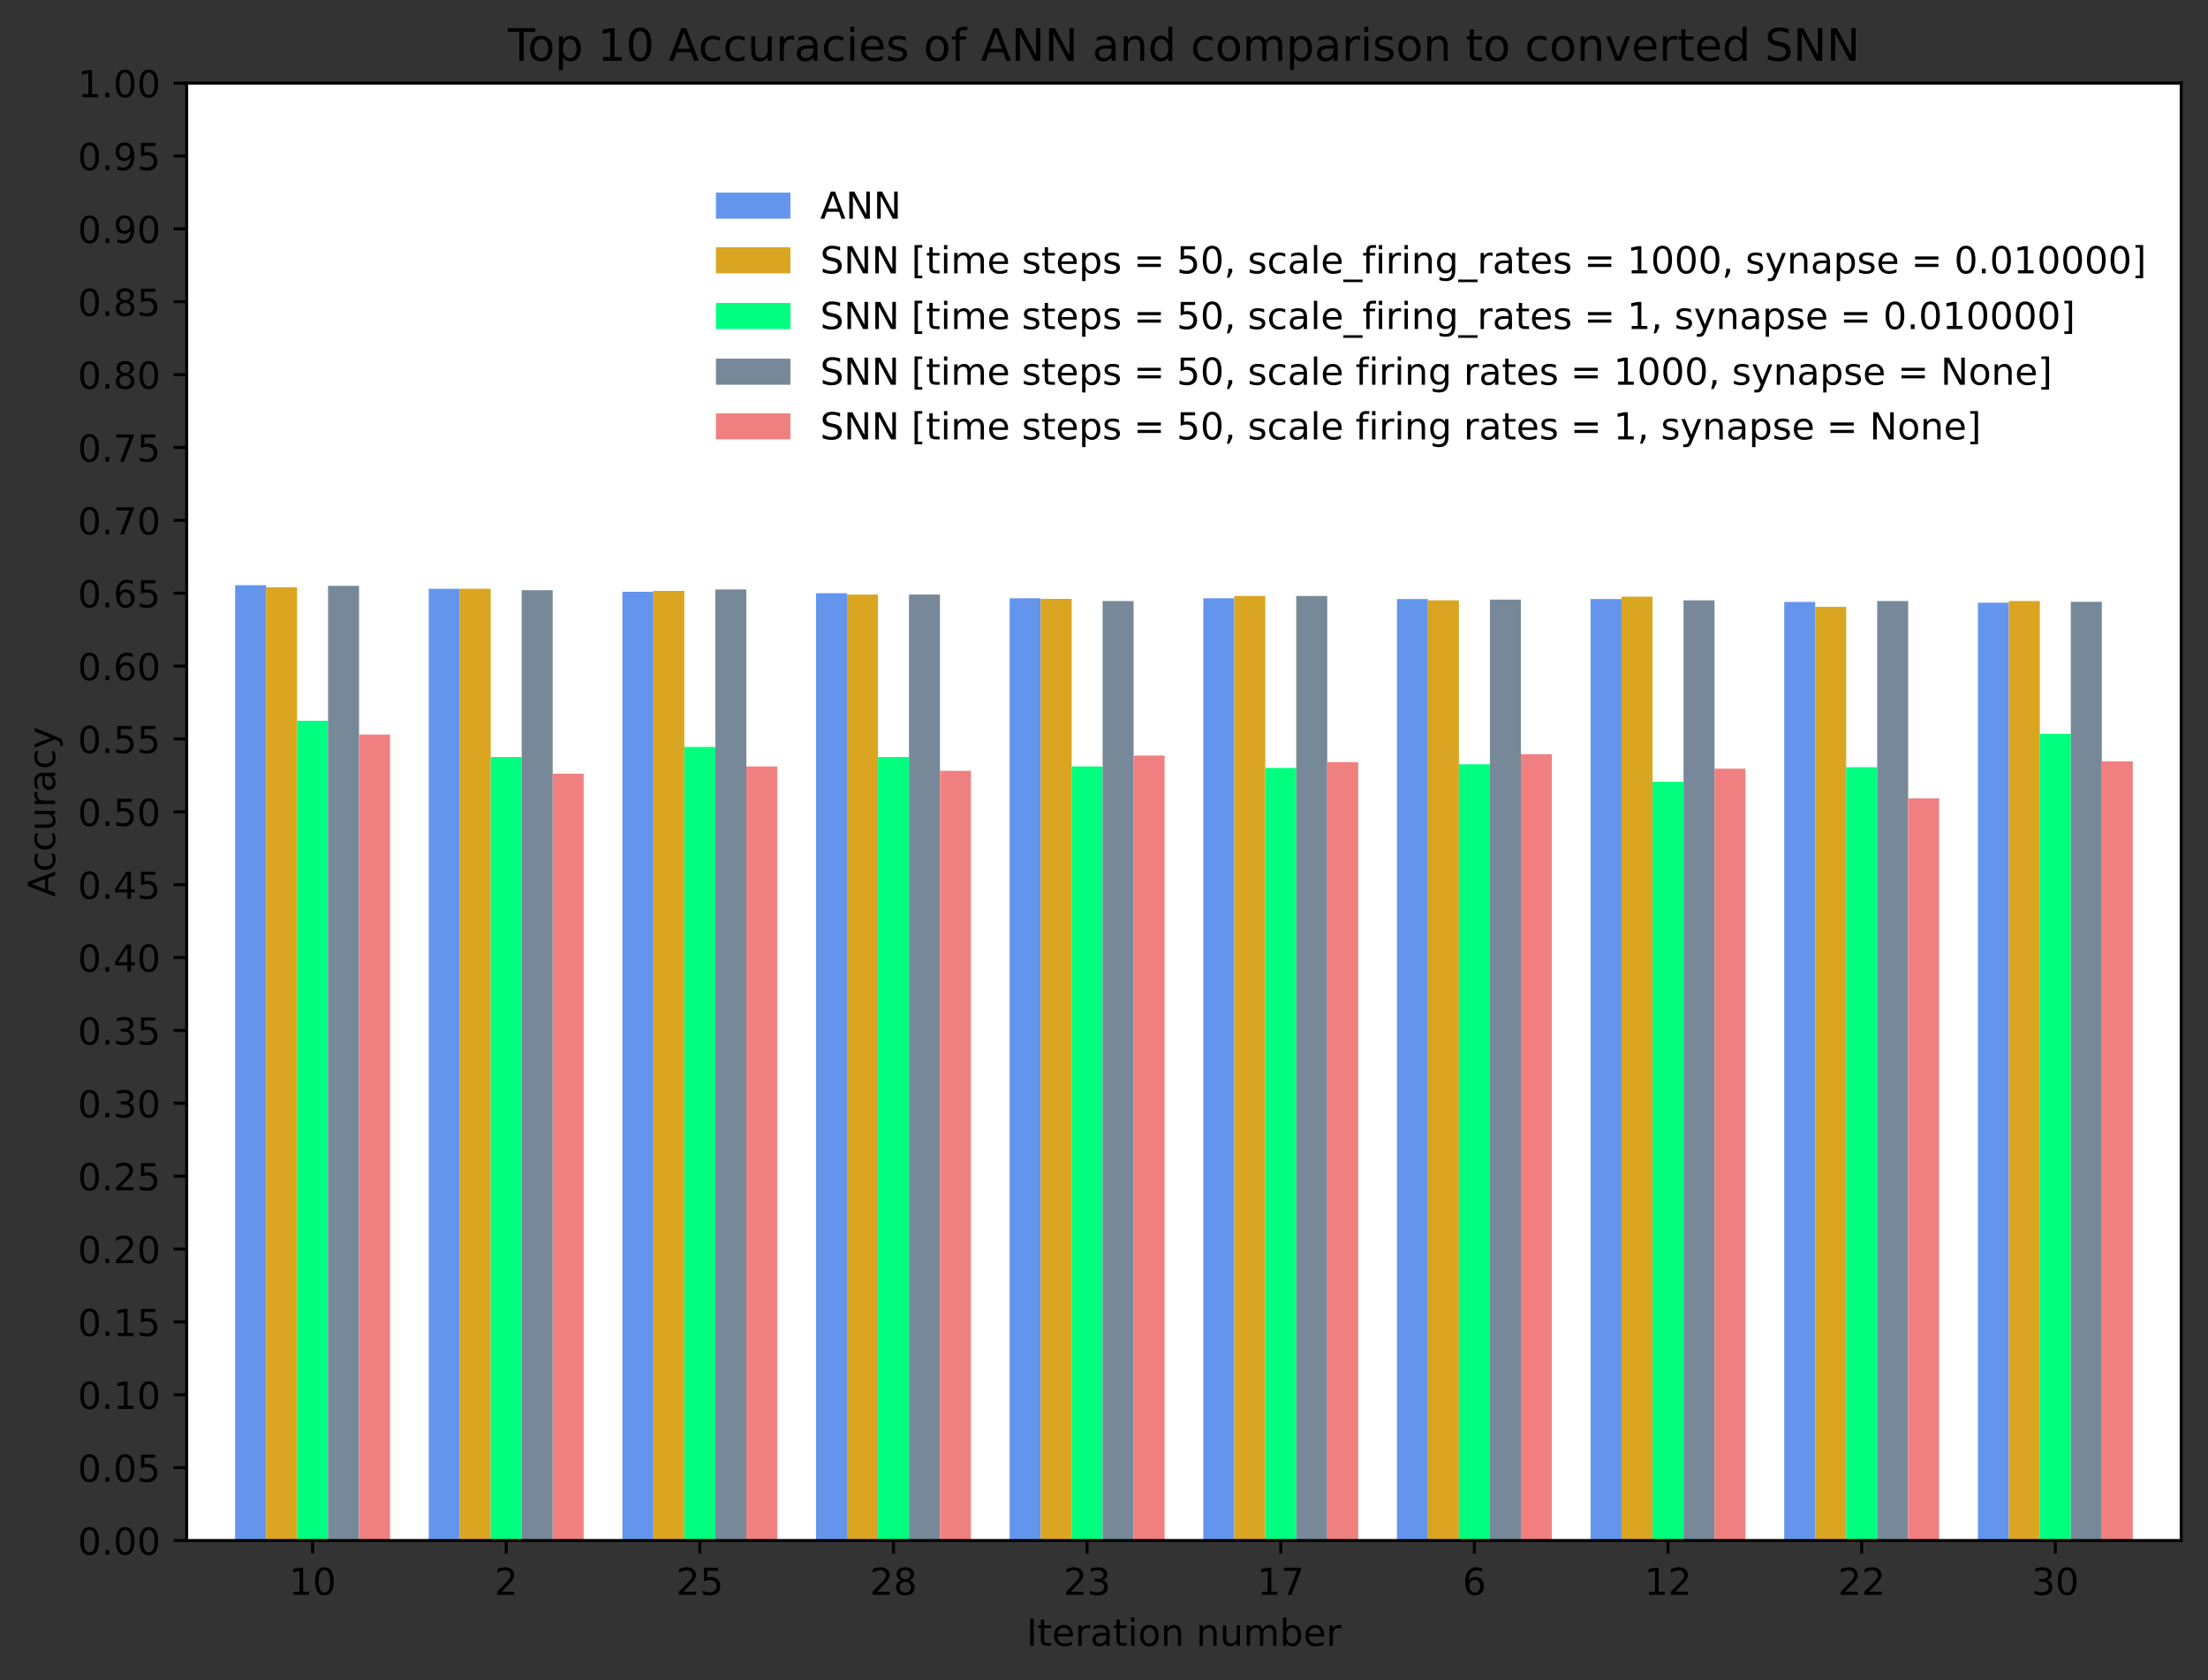 <?xml version="1.0" encoding="utf-8" standalone="no"?>
<!DOCTYPE svg PUBLIC "-//W3C//DTD SVG 1.1//EN"
  "http://www.w3.org/Graphics/SVG/1.1/DTD/svg11.dtd">
<!-- Created with matplotlib (https://matplotlib.org/) -->
<svg height="451.266pt" version="1.1" viewBox="0 0 593.024 451.266" width="593.024pt" xmlns="http://www.w3.org/2000/svg" xmlns:xlink="http://www.w3.org/1999/xlink">
 <rect x="0" y="0" width="593.024" height="451.266" fill="#333333" stroke="none"/>
 <defs>
  <style type="text/css">*{stroke-linecap:butt;stroke-linejoin:round;}</style>
 </defs>
 <g id="figure_1">
  <g id="patch_1">
   <path d="M 0 451.266 
L 593.024 451.266 
L 593.024 0 
L 0 0 
z
" style="fill:none;"/>
  </g>
  <g id="axes_1">
   <g id="patch_2">
    <path d="M 50.144 413.71 
L 585.824 413.71 
L 585.824 22.318 
L 50.144 22.318 
z
" style="fill:#ffffff;"/>
   </g>
   <g id="patch_3">
    <path clip-path="url(#p82c0065b73)" d="M 63.146 413.71 
L 71.467 413.71 
L 71.467 157.153 
L 63.146 157.153 
z
" style="fill:#6495ed;"/>
   </g>
   <g id="patch_4">
    <path clip-path="url(#p82c0065b73)" d="M 115.153 413.71 
L 123.475 413.71 
L 123.475 158.131 
L 115.153 158.131 
z
" style="fill:#6495ed;"/>
   </g>
   <g id="patch_5">
    <path clip-path="url(#p82c0065b73)" d="M 167.161 413.71 
L 175.482 413.71 
L 175.482 158.914 
L 167.161 158.914 
z
" style="fill:#6495ed;"/>
   </g>
   <g id="patch_6">
    <path clip-path="url(#p82c0065b73)" d="M 219.169 413.71 
L 227.49 413.71 
L 227.49 159.305 
L 219.169 159.305 
z
" style="fill:#6495ed;"/>
   </g>
   <g id="patch_7">
    <path clip-path="url(#p82c0065b73)" d="M 271.177 413.71 
L 279.498 413.71 
L 279.498 160.675 
L 271.177 160.675 
z
" style="fill:#6495ed;"/>
   </g>
   <g id="patch_8">
    <path clip-path="url(#p82c0065b73)" d="M 323.185 413.71 
L 331.506 413.71 
L 331.506 160.675 
L 323.185 160.675 
z
" style="fill:#6495ed;"/>
   </g>
   <g id="patch_9">
    <path clip-path="url(#p82c0065b73)" d="M 375.192 413.71 
L 383.514 413.71 
L 383.514 160.871 
L 375.192 160.871 
z
" style="fill:#6495ed;"/>
   </g>
   <g id="patch_10">
    <path clip-path="url(#p82c0065b73)" d="M 427.2 413.71 
L 435.521 413.71 
L 435.521 160.871 
L 427.2 160.871 
z
" style="fill:#6495ed;"/>
   </g>
   <g id="patch_11">
    <path clip-path="url(#p82c0065b73)" d="M 479.208 413.71 
L 487.529 413.71 
L 487.529 161.654 
L 479.208 161.654 
z
" style="fill:#6495ed;"/>
   </g>
   <g id="patch_12">
    <path clip-path="url(#p82c0065b73)" d="M 531.216 413.71 
L 539.537 413.71 
L 539.537 161.849 
L 531.216 161.849 
z
" style="fill:#6495ed;"/>
   </g>
   <g id="patch_13">
    <path clip-path="url(#p82c0065b73)" d="M 71.467 413.71 
L 79.788 413.71 
L 79.788 157.718 
L 71.467 157.718 
z
" style="fill:#daa520;"/>
   </g>
   <g id="patch_14">
    <path clip-path="url(#p82c0065b73)" d="M 123.475 413.71 
L 131.796 413.71 
L 131.796 158.107 
L 123.475 158.107 
z
" style="fill:#daa520;"/>
   </g>
   <g id="patch_15">
    <path clip-path="url(#p82c0065b73)" d="M 175.482 413.71 
L 183.804 413.71 
L 183.804 158.692 
L 175.482 158.692 
z
" style="fill:#daa520;"/>
   </g>
   <g id="patch_16">
    <path clip-path="url(#p82c0065b73)" d="M 227.49 413.71 
L 235.811 413.71 
L 235.811 159.666 
L 227.49 159.666 
z
" style="fill:#daa520;"/>
   </g>
   <g id="patch_17">
    <path clip-path="url(#p82c0065b73)" d="M 279.498 413.71 
L 287.819 413.71 
L 287.819 160.835 
L 279.498 160.835 
z
" style="fill:#daa520;"/>
   </g>
   <g id="patch_18">
    <path clip-path="url(#p82c0065b73)" d="M 331.506 413.71 
L 339.827 413.71 
L 339.827 160.055 
L 331.506 160.055 
z
" style="fill:#daa520;"/>
   </g>
   <g id="patch_19">
    <path clip-path="url(#p82c0065b73)" d="M 383.514 413.71 
L 391.835 413.71 
L 391.835 161.224 
L 383.514 161.224 
z
" style="fill:#daa520;"/>
   </g>
   <g id="patch_20">
    <path clip-path="url(#p82c0065b73)" d="M 435.521 413.71 
L 443.843 413.71 
L 443.843 160.25 
L 435.521 160.25 
z
" style="fill:#daa520;"/>
   </g>
   <g id="patch_21">
    <path clip-path="url(#p82c0065b73)" d="M 487.529 413.71 
L 495.85 413.71 
L 495.85 162.978 
L 487.529 162.978 
z
" style="fill:#daa520;"/>
   </g>
   <g id="patch_22">
    <path clip-path="url(#p82c0065b73)" d="M 539.537 413.71 
L 547.858 413.71 
L 547.858 161.419 
L 539.537 161.419 
z
" style="fill:#daa520;"/>
   </g>
   <g id="patch_23">
    <path clip-path="url(#p82c0065b73)" d="M 79.788 413.71 
L 88.109 413.71 
L 88.109 193.564 
L 79.788 193.564 
z
" style="fill:#00ff7f;"/>
   </g>
   <g id="patch_24">
    <path clip-path="url(#p82c0065b73)" d="M 131.796 413.71 
L 140.117 413.71 
L 140.117 203.305 
L 131.796 203.305 
z
" style="fill:#00ff7f;"/>
   </g>
   <g id="patch_25">
    <path clip-path="url(#p82c0065b73)" d="M 183.804 413.71 
L 192.125 413.71 
L 192.125 200.578 
L 183.804 200.578 
z
" style="fill:#00ff7f;"/>
   </g>
   <g id="patch_26">
    <path clip-path="url(#p82c0065b73)" d="M 235.811 413.71 
L 244.133 413.71 
L 244.133 203.305 
L 235.811 203.305 
z
" style="fill:#00ff7f;"/>
   </g>
   <g id="patch_27">
    <path clip-path="url(#p82c0065b73)" d="M 287.819 413.71 
L 296.14 413.71 
L 296.14 205.838 
L 287.819 205.838 
z
" style="fill:#00ff7f;"/>
   </g>
   <g id="patch_28">
    <path clip-path="url(#p82c0065b73)" d="M 339.827 413.71 
L 348.148 413.71 
L 348.148 206.228 
L 339.827 206.228 
z
" style="fill:#00ff7f;"/>
   </g>
   <g id="patch_29">
    <path clip-path="url(#p82c0065b73)" d="M 391.835 413.71 
L 400.156 413.71 
L 400.156 205.253 
L 391.835 205.253 
z
" style="fill:#00ff7f;"/>
   </g>
   <g id="patch_30">
    <path clip-path="url(#p82c0065b73)" d="M 443.843 413.71 
L 452.164 413.71 
L 452.164 209.929 
L 443.843 209.929 
z
" style="fill:#00ff7f;"/>
   </g>
   <g id="patch_31">
    <path clip-path="url(#p82c0065b73)" d="M 495.85 413.71 
L 504.172 413.71 
L 504.172 206.033 
L 495.85 206.033 
z
" style="fill:#00ff7f;"/>
   </g>
   <g id="patch_32">
    <path clip-path="url(#p82c0065b73)" d="M 547.858 413.71 
L 556.179 413.71 
L 556.179 197.071 
L 547.858 197.071 
z
" style="fill:#00ff7f;"/>
   </g>
   <g id="patch_33">
    <path clip-path="url(#p82c0065b73)" d="M 88.109 413.71 
L 96.431 413.71 
L 96.431 157.328 
L 88.109 157.328 
z
" style="fill:#778899;"/>
   </g>
   <g id="patch_34">
    <path clip-path="url(#p82c0065b73)" d="M 140.117 413.71 
L 148.438 413.71 
L 148.438 158.497 
L 140.117 158.497 
z
" style="fill:#778899;"/>
   </g>
   <g id="patch_35">
    <path clip-path="url(#p82c0065b73)" d="M 192.125 413.71 
L 200.446 413.71 
L 200.446 158.302 
L 192.125 158.302 
z
" style="fill:#778899;"/>
   </g>
   <g id="patch_36">
    <path clip-path="url(#p82c0065b73)" d="M 244.133 413.71 
L 252.454 413.71 
L 252.454 159.666 
L 244.133 159.666 
z
" style="fill:#778899;"/>
   </g>
   <g id="patch_37">
    <path clip-path="url(#p82c0065b73)" d="M 296.14 413.71 
L 304.462 413.71 
L 304.462 161.419 
L 296.14 161.419 
z
" style="fill:#778899;"/>
   </g>
   <g id="patch_38">
    <path clip-path="url(#p82c0065b73)" d="M 348.148 413.71 
L 356.469 413.71 
L 356.469 160.055 
L 348.148 160.055 
z
" style="fill:#778899;"/>
   </g>
   <g id="patch_39">
    <path clip-path="url(#p82c0065b73)" d="M 400.156 413.71 
L 408.477 413.71 
L 408.477 161.029 
L 400.156 161.029 
z
" style="fill:#778899;"/>
   </g>
   <g id="patch_40">
    <path clip-path="url(#p82c0065b73)" d="M 452.164 413.71 
L 460.485 413.71 
L 460.485 161.224 
L 452.164 161.224 
z
" style="fill:#778899;"/>
   </g>
   <g id="patch_41">
    <path clip-path="url(#p82c0065b73)" d="M 504.172 413.71 
L 512.493 413.71 
L 512.493 161.419 
L 504.172 161.419 
z
" style="fill:#778899;"/>
   </g>
   <g id="patch_42">
    <path clip-path="url(#p82c0065b73)" d="M 556.179 413.71 
L 564.501 413.71 
L 564.501 161.614 
L 556.179 161.614 
z
" style="fill:#778899;"/>
   </g>
   <g id="patch_43">
    <path clip-path="url(#p82c0065b73)" d="M 96.431 413.71 
L 104.752 413.71 
L 104.752 197.266 
L 96.431 197.266 
z
" style="fill:#f08080;"/>
   </g>
   <g id="patch_44">
    <path clip-path="url(#p82c0065b73)" d="M 148.438 413.71 
L 156.76 413.71 
L 156.76 207.786 
L 148.438 207.786 
z
" style="fill:#f08080;"/>
   </g>
   <g id="patch_45">
    <path clip-path="url(#p82c0065b73)" d="M 200.446 413.71 
L 208.767 413.71 
L 208.767 205.838 
L 200.446 205.838 
z
" style="fill:#f08080;"/>
   </g>
   <g id="patch_46">
    <path clip-path="url(#p82c0065b73)" d="M 252.454 413.71 
L 260.775 413.71 
L 260.775 207.007 
L 252.454 207.007 
z
" style="fill:#f08080;"/>
   </g>
   <g id="patch_47">
    <path clip-path="url(#p82c0065b73)" d="M 304.462 413.71 
L 312.783 413.71 
L 312.783 202.916 
L 304.462 202.916 
z
" style="fill:#f08080;"/>
   </g>
   <g id="patch_48">
    <path clip-path="url(#p82c0065b73)" d="M 356.469 413.71 
L 364.791 413.71 
L 364.791 204.669 
L 356.469 204.669 
z
" style="fill:#f08080;"/>
   </g>
   <g id="patch_49">
    <path clip-path="url(#p82c0065b73)" d="M 408.477 413.71 
L 416.799 413.71 
L 416.799 202.526 
L 408.477 202.526 
z
" style="fill:#f08080;"/>
   </g>
   <g id="patch_50">
    <path clip-path="url(#p82c0065b73)" d="M 460.485 413.71 
L 468.806 413.71 
L 468.806 206.422 
L 460.485 206.422 
z
" style="fill:#f08080;"/>
   </g>
   <g id="patch_51">
    <path clip-path="url(#p82c0065b73)" d="M 512.493 413.71 
L 520.814 413.71 
L 520.814 214.41 
L 512.493 214.41 
z
" style="fill:#f08080;"/>
   </g>
   <g id="patch_52">
    <path clip-path="url(#p82c0065b73)" d="M 564.501 413.71 
L 572.822 413.71 
L 572.822 204.474 
L 564.501 204.474 
z
" style="fill:#f08080;"/>
   </g>
   <g id="matplotlib.axis_1">
    <g id="xtick_1">
     <g id="line2d_1">
      <defs>
       <path d="M 0 0 
L 0 3.5 
" id="m060b9a2c87" style="stroke:#000000;stroke-width:0.8;"/>
      </defs>
      <g>
       <use style="stroke:#000000;stroke-width:0.8;" x="83.949" xlink:href="#m060b9a2c87" y="413.71"/>
      </g>
     </g>
     <g id="text_1">
      <!-- 10 -->
      <g transform="translate(77.586 428.309)scale(0.1 -0.1)">
       <defs>
        <path d="M 12.406 8.297 
L 28.516 8.297 
L 28.516 63.922 
L 10.984 60.406 
L 10.984 69.391 
L 28.422 72.906 
L 38.281 72.906 
L 38.281 8.297 
L 54.391 8.297 
L 54.391 0 
L 12.406 0 
z
" id="DejaVuSans-49"/>
        <path d="M 31.781 66.406 
Q 24.172 66.406 20.328 58.906 
Q 16.5 51.422 16.5 36.375 
Q 16.5 21.391 20.328 13.891 
Q 24.172 6.391 31.781 6.391 
Q 39.453 6.391 43.281 13.891 
Q 47.125 21.391 47.125 36.375 
Q 47.125 51.422 43.281 58.906 
Q 39.453 66.406 31.781 66.406 
z
M 31.781 74.219 
Q 44.047 74.219 50.516 64.516 
Q 56.984 54.828 56.984 36.375 
Q 56.984 17.969 50.516 8.266 
Q 44.047 -1.422 31.781 -1.422 
Q 19.531 -1.422 13.062 8.266 
Q 6.594 17.969 6.594 36.375 
Q 6.594 54.828 13.062 64.516 
Q 19.531 74.219 31.781 74.219 
z
" id="DejaVuSans-48"/>
       </defs>
       <use xlink:href="#DejaVuSans-49"/>
       <use x="63.623" xlink:href="#DejaVuSans-48"/>
      </g>
     </g>
    </g>
    <g id="xtick_2">
     <g id="line2d_2">
      <g>
       <use style="stroke:#000000;stroke-width:0.8;" x="135.957" xlink:href="#m060b9a2c87" y="413.71"/>
      </g>
     </g>
     <g id="text_2">
      <!-- 2 -->
      <g transform="translate(132.775 428.309)scale(0.1 -0.1)">
       <defs>
        <path d="M 19.188 8.297 
L 53.609 8.297 
L 53.609 0 
L 7.328 0 
L 7.328 8.297 
Q 12.938 14.109 22.625 23.891 
Q 32.328 33.688 34.812 36.531 
Q 39.547 41.844 41.422 45.531 
Q 43.312 49.219 43.312 52.781 
Q 43.312 58.594 39.234 62.25 
Q 35.156 65.922 28.609 65.922 
Q 23.969 65.922 18.812 64.312 
Q 13.672 62.703 7.812 59.422 
L 7.812 69.391 
Q 13.766 71.781 18.938 73 
Q 24.125 74.219 28.422 74.219 
Q 39.75 74.219 46.484 68.547 
Q 53.219 62.891 53.219 53.422 
Q 53.219 48.922 51.531 44.891 
Q 49.859 40.875 45.406 35.406 
Q 44.188 33.984 37.641 27.219 
Q 31.109 20.453 19.188 8.297 
z
" id="DejaVuSans-50"/>
       </defs>
       <use xlink:href="#DejaVuSans-50"/>
      </g>
     </g>
    </g>
    <g id="xtick_3">
     <g id="line2d_3">
      <g>
       <use style="stroke:#000000;stroke-width:0.8;" x="187.964" xlink:href="#m060b9a2c87" y="413.71"/>
      </g>
     </g>
     <g id="text_3">
      <!-- 25 -->
      <g transform="translate(181.602 428.309)scale(0.1 -0.1)">
       <defs>
        <path d="M 10.797 72.906 
L 49.516 72.906 
L 49.516 64.594 
L 19.828 64.594 
L 19.828 46.734 
Q 21.969 47.469 24.109 47.828 
Q 26.266 48.188 28.422 48.188 
Q 40.625 48.188 47.75 41.5 
Q 54.891 34.812 54.891 23.391 
Q 54.891 11.625 47.562 5.094 
Q 40.234 -1.422 26.906 -1.422 
Q 22.312 -1.422 17.547 -0.641 
Q 12.797 0.141 7.719 1.703 
L 7.719 11.625 
Q 12.109 9.234 16.797 8.062 
Q 21.484 6.891 26.703 6.891 
Q 35.156 6.891 40.078 11.328 
Q 45.016 15.766 45.016 23.391 
Q 45.016 31 40.078 35.438 
Q 35.156 39.891 26.703 39.891 
Q 22.75 39.891 18.812 39.016 
Q 14.891 38.141 10.797 36.281 
z
" id="DejaVuSans-53"/>
       </defs>
       <use xlink:href="#DejaVuSans-50"/>
       <use x="63.623" xlink:href="#DejaVuSans-53"/>
      </g>
     </g>
    </g>
    <g id="xtick_4">
     <g id="line2d_4">
      <g>
       <use style="stroke:#000000;stroke-width:0.8;" x="239.972" xlink:href="#m060b9a2c87" y="413.71"/>
      </g>
     </g>
     <g id="text_4">
      <!-- 28 -->
      <g transform="translate(233.61 428.309)scale(0.1 -0.1)">
       <defs>
        <path d="M 31.781 34.625 
Q 24.75 34.625 20.719 30.859 
Q 16.703 27.094 16.703 20.516 
Q 16.703 13.922 20.719 10.156 
Q 24.75 6.391 31.781 6.391 
Q 38.812 6.391 42.859 10.172 
Q 46.922 13.969 46.922 20.516 
Q 46.922 27.094 42.891 30.859 
Q 38.875 34.625 31.781 34.625 
z
M 21.922 38.812 
Q 15.578 40.375 12.031 44.719 
Q 8.5 49.078 8.5 55.328 
Q 8.5 64.062 14.719 69.141 
Q 20.953 74.219 31.781 74.219 
Q 42.672 74.219 48.875 69.141 
Q 55.078 64.062 55.078 55.328 
Q 55.078 49.078 51.531 44.719 
Q 48 40.375 41.703 38.812 
Q 48.828 37.156 52.797 32.312 
Q 56.781 27.484 56.781 20.516 
Q 56.781 9.906 50.312 4.234 
Q 43.844 -1.422 31.781 -1.422 
Q 19.734 -1.422 13.25 4.234 
Q 6.781 9.906 6.781 20.516 
Q 6.781 27.484 10.781 32.312 
Q 14.797 37.156 21.922 38.812 
z
M 18.312 54.391 
Q 18.312 48.734 21.844 45.562 
Q 25.391 42.391 31.781 42.391 
Q 38.141 42.391 41.719 45.562 
Q 45.312 48.734 45.312 54.391 
Q 45.312 60.062 41.719 63.234 
Q 38.141 66.406 31.781 66.406 
Q 25.391 66.406 21.844 63.234 
Q 18.312 60.062 18.312 54.391 
z
" id="DejaVuSans-56"/>
       </defs>
       <use xlink:href="#DejaVuSans-50"/>
       <use x="63.623" xlink:href="#DejaVuSans-56"/>
      </g>
     </g>
    </g>
    <g id="xtick_5">
     <g id="line2d_5">
      <g>
       <use style="stroke:#000000;stroke-width:0.8;" x="291.98" xlink:href="#m060b9a2c87" y="413.71"/>
      </g>
     </g>
     <g id="text_5">
      <!-- 23 -->
      <g transform="translate(285.617 428.309)scale(0.1 -0.1)">
       <defs>
        <path d="M 40.578 39.312 
Q 47.656 37.797 51.625 33 
Q 55.609 28.219 55.609 21.188 
Q 55.609 10.406 48.188 4.484 
Q 40.766 -1.422 27.094 -1.422 
Q 22.516 -1.422 17.656 -0.516 
Q 12.797 0.391 7.625 2.203 
L 7.625 11.719 
Q 11.719 9.328 16.594 8.109 
Q 21.484 6.891 26.812 6.891 
Q 36.078 6.891 40.938 10.547 
Q 45.797 14.203 45.797 21.188 
Q 45.797 27.641 41.281 31.266 
Q 36.766 34.906 28.719 34.906 
L 20.219 34.906 
L 20.219 43.016 
L 29.109 43.016 
Q 36.375 43.016 40.234 45.922 
Q 44.094 48.828 44.094 54.297 
Q 44.094 59.906 40.109 62.906 
Q 36.141 65.922 28.719 65.922 
Q 24.656 65.922 20.016 65.031 
Q 15.375 64.156 9.812 62.312 
L 9.812 71.094 
Q 15.438 72.656 20.344 73.438 
Q 25.25 74.219 29.594 74.219 
Q 40.828 74.219 47.359 69.109 
Q 53.906 64.016 53.906 55.328 
Q 53.906 49.266 50.438 45.094 
Q 46.969 40.922 40.578 39.312 
z
" id="DejaVuSans-51"/>
       </defs>
       <use xlink:href="#DejaVuSans-50"/>
       <use x="63.623" xlink:href="#DejaVuSans-51"/>
      </g>
     </g>
    </g>
    <g id="xtick_6">
     <g id="line2d_6">
      <g>
       <use style="stroke:#000000;stroke-width:0.8;" x="343.988" xlink:href="#m060b9a2c87" y="413.71"/>
      </g>
     </g>
     <g id="text_6">
      <!-- 17 -->
      <g transform="translate(337.625 428.309)scale(0.1 -0.1)">
       <defs>
        <path d="M 8.203 72.906 
L 55.078 72.906 
L 55.078 68.703 
L 28.609 0 
L 18.312 0 
L 43.219 64.594 
L 8.203 64.594 
z
" id="DejaVuSans-55"/>
       </defs>
       <use xlink:href="#DejaVuSans-49"/>
       <use x="63.623" xlink:href="#DejaVuSans-55"/>
      </g>
     </g>
    </g>
    <g id="xtick_7">
     <g id="line2d_7">
      <g>
       <use style="stroke:#000000;stroke-width:0.8;" x="395.995" xlink:href="#m060b9a2c87" y="413.71"/>
      </g>
     </g>
     <g id="text_7">
      <!-- 6 -->
      <g transform="translate(392.814 428.309)scale(0.1 -0.1)">
       <defs>
        <path d="M 33.016 40.375 
Q 26.375 40.375 22.484 35.828 
Q 18.609 31.297 18.609 23.391 
Q 18.609 15.531 22.484 10.953 
Q 26.375 6.391 33.016 6.391 
Q 39.656 6.391 43.531 10.953 
Q 47.406 15.531 47.406 23.391 
Q 47.406 31.297 43.531 35.828 
Q 39.656 40.375 33.016 40.375 
z
M 52.594 71.297 
L 52.594 62.312 
Q 48.875 64.062 45.094 64.984 
Q 41.312 65.922 37.594 65.922 
Q 27.828 65.922 22.672 59.328 
Q 17.531 52.734 16.797 39.406 
Q 19.672 43.656 24.016 45.922 
Q 28.375 48.188 33.594 48.188 
Q 44.578 48.188 50.953 41.516 
Q 57.328 34.859 57.328 23.391 
Q 57.328 12.156 50.688 5.359 
Q 44.047 -1.422 33.016 -1.422 
Q 20.359 -1.422 13.672 8.266 
Q 6.984 17.969 6.984 36.375 
Q 6.984 53.656 15.188 63.938 
Q 23.391 74.219 37.203 74.219 
Q 40.922 74.219 44.703 73.484 
Q 48.484 72.75 52.594 71.297 
z
" id="DejaVuSans-54"/>
       </defs>
       <use xlink:href="#DejaVuSans-54"/>
      </g>
     </g>
    </g>
    <g id="xtick_8">
     <g id="line2d_8">
      <g>
       <use style="stroke:#000000;stroke-width:0.8;" x="448.003" xlink:href="#m060b9a2c87" y="413.71"/>
      </g>
     </g>
     <g id="text_8">
      <!-- 12 -->
      <g transform="translate(441.641 428.309)scale(0.1 -0.1)">
       <use xlink:href="#DejaVuSans-49"/>
       <use x="63.623" xlink:href="#DejaVuSans-50"/>
      </g>
     </g>
    </g>
    <g id="xtick_9">
     <g id="line2d_9">
      <g>
       <use style="stroke:#000000;stroke-width:0.8;" x="500.011" xlink:href="#m060b9a2c87" y="413.71"/>
      </g>
     </g>
     <g id="text_9">
      <!-- 22 -->
      <g transform="translate(493.648 428.309)scale(0.1 -0.1)">
       <use xlink:href="#DejaVuSans-50"/>
       <use x="63.623" xlink:href="#DejaVuSans-50"/>
      </g>
     </g>
    </g>
    <g id="xtick_10">
     <g id="line2d_10">
      <g>
       <use style="stroke:#000000;stroke-width:0.8;" x="552.019" xlink:href="#m060b9a2c87" y="413.71"/>
      </g>
     </g>
     <g id="text_10">
      <!-- 30 -->
      <g transform="translate(545.656 428.309)scale(0.1 -0.1)">
       <use xlink:href="#DejaVuSans-51"/>
       <use x="63.623" xlink:href="#DejaVuSans-48"/>
      </g>
     </g>
    </g>
    <g id="text_11">
     <!-- Iteration number -->
     <g transform="translate(275.672 441.987)scale(0.1 -0.1)">
      <defs>
       <path d="M 9.812 72.906 
L 19.672 72.906 
L 19.672 0 
L 9.812 0 
z
" id="DejaVuSans-73"/>
       <path d="M 18.312 70.219 
L 18.312 54.688 
L 36.812 54.688 
L 36.812 47.703 
L 18.312 47.703 
L 18.312 18.016 
Q 18.312 11.328 20.141 9.422 
Q 21.969 7.516 27.594 7.516 
L 36.812 7.516 
L 36.812 0 
L 27.594 0 
Q 17.188 0 13.234 3.875 
Q 9.281 7.766 9.281 18.016 
L 9.281 47.703 
L 2.688 47.703 
L 2.688 54.688 
L 9.281 54.688 
L 9.281 70.219 
z
" id="DejaVuSans-116"/>
       <path d="M 56.203 29.594 
L 56.203 25.203 
L 14.891 25.203 
Q 15.484 15.922 20.484 11.062 
Q 25.484 6.203 34.422 6.203 
Q 39.594 6.203 44.453 7.469 
Q 49.312 8.734 54.109 11.281 
L 54.109 2.781 
Q 49.266 0.734 44.188 -0.344 
Q 39.109 -1.422 33.891 -1.422 
Q 20.797 -1.422 13.156 6.188 
Q 5.516 13.812 5.516 26.812 
Q 5.516 40.234 12.766 48.109 
Q 20.016 56 32.328 56 
Q 43.359 56 49.781 48.891 
Q 56.203 41.797 56.203 29.594 
z
M 47.219 32.234 
Q 47.125 39.594 43.094 43.984 
Q 39.062 48.391 32.422 48.391 
Q 24.906 48.391 20.391 44.141 
Q 15.875 39.891 15.188 32.172 
z
" id="DejaVuSans-101"/>
       <path d="M 41.109 46.297 
Q 39.594 47.172 37.812 47.578 
Q 36.031 48 33.891 48 
Q 26.266 48 22.188 43.047 
Q 18.109 38.094 18.109 28.812 
L 18.109 0 
L 9.078 0 
L 9.078 54.688 
L 18.109 54.688 
L 18.109 46.188 
Q 20.953 51.172 25.484 53.578 
Q 30.031 56 36.531 56 
Q 37.453 56 38.578 55.875 
Q 39.703 55.766 41.062 55.516 
z
" id="DejaVuSans-114"/>
       <path d="M 34.281 27.484 
Q 23.391 27.484 19.188 25 
Q 14.984 22.516 14.984 16.5 
Q 14.984 11.719 18.141 8.906 
Q 21.297 6.109 26.703 6.109 
Q 34.188 6.109 38.703 11.406 
Q 43.219 16.703 43.219 25.484 
L 43.219 27.484 
z
M 52.203 31.203 
L 52.203 0 
L 43.219 0 
L 43.219 8.297 
Q 40.141 3.328 35.547 0.953 
Q 30.953 -1.422 24.312 -1.422 
Q 15.922 -1.422 10.953 3.297 
Q 6 8.016 6 15.922 
Q 6 25.141 12.172 29.828 
Q 18.359 34.516 30.609 34.516 
L 43.219 34.516 
L 43.219 35.406 
Q 43.219 41.609 39.141 45 
Q 35.062 48.391 27.688 48.391 
Q 23 48.391 18.547 47.266 
Q 14.109 46.141 10.016 43.891 
L 10.016 52.203 
Q 14.938 54.109 19.578 55.047 
Q 24.219 56 28.609 56 
Q 40.484 56 46.344 49.844 
Q 52.203 43.703 52.203 31.203 
z
" id="DejaVuSans-97"/>
       <path d="M 9.422 54.688 
L 18.406 54.688 
L 18.406 0 
L 9.422 0 
z
M 9.422 75.984 
L 18.406 75.984 
L 18.406 64.594 
L 9.422 64.594 
z
" id="DejaVuSans-105"/>
       <path d="M 30.609 48.391 
Q 23.391 48.391 19.188 42.75 
Q 14.984 37.109 14.984 27.297 
Q 14.984 17.484 19.156 11.844 
Q 23.344 6.203 30.609 6.203 
Q 37.797 6.203 41.984 11.859 
Q 46.188 17.531 46.188 27.297 
Q 46.188 37.016 41.984 42.703 
Q 37.797 48.391 30.609 48.391 
z
M 30.609 56 
Q 42.328 56 49.016 48.375 
Q 55.719 40.766 55.719 27.297 
Q 55.719 13.875 49.016 6.219 
Q 42.328 -1.422 30.609 -1.422 
Q 18.844 -1.422 12.172 6.219 
Q 5.516 13.875 5.516 27.297 
Q 5.516 40.766 12.172 48.375 
Q 18.844 56 30.609 56 
z
" id="DejaVuSans-111"/>
       <path d="M 54.891 33.016 
L 54.891 0 
L 45.906 0 
L 45.906 32.719 
Q 45.906 40.484 42.875 44.328 
Q 39.844 48.188 33.797 48.188 
Q 26.516 48.188 22.312 43.547 
Q 18.109 38.922 18.109 30.906 
L 18.109 0 
L 9.078 0 
L 9.078 54.688 
L 18.109 54.688 
L 18.109 46.188 
Q 21.344 51.125 25.703 53.562 
Q 30.078 56 35.797 56 
Q 45.219 56 50.047 50.172 
Q 54.891 44.344 54.891 33.016 
z
" id="DejaVuSans-110"/>
       <path id="DejaVuSans-32"/>
       <path d="M 8.5 21.578 
L 8.5 54.688 
L 17.484 54.688 
L 17.484 21.922 
Q 17.484 14.156 20.5 10.266 
Q 23.531 6.391 29.594 6.391 
Q 36.859 6.391 41.078 11.031 
Q 45.312 15.672 45.312 23.688 
L 45.312 54.688 
L 54.297 54.688 
L 54.297 0 
L 45.312 0 
L 45.312 8.406 
Q 42.047 3.422 37.719 1 
Q 33.406 -1.422 27.688 -1.422 
Q 18.266 -1.422 13.375 4.438 
Q 8.5 10.297 8.5 21.578 
z
M 31.109 56 
z
" id="DejaVuSans-117"/>
       <path d="M 52 44.188 
Q 55.375 50.25 60.062 53.125 
Q 64.75 56 71.094 56 
Q 79.641 56 84.281 50.016 
Q 88.922 44.047 88.922 33.016 
L 88.922 0 
L 79.891 0 
L 79.891 32.719 
Q 79.891 40.578 77.094 44.375 
Q 74.312 48.188 68.609 48.188 
Q 61.625 48.188 57.562 43.547 
Q 53.516 38.922 53.516 30.906 
L 53.516 0 
L 44.484 0 
L 44.484 32.719 
Q 44.484 40.625 41.703 44.406 
Q 38.922 48.188 33.109 48.188 
Q 26.219 48.188 22.156 43.531 
Q 18.109 38.875 18.109 30.906 
L 18.109 0 
L 9.078 0 
L 9.078 54.688 
L 18.109 54.688 
L 18.109 46.188 
Q 21.188 51.219 25.484 53.609 
Q 29.781 56 35.688 56 
Q 41.656 56 45.828 52.969 
Q 50 49.953 52 44.188 
z
" id="DejaVuSans-109"/>
       <path d="M 48.688 27.297 
Q 48.688 37.203 44.609 42.844 
Q 40.531 48.484 33.406 48.484 
Q 26.266 48.484 22.188 42.844 
Q 18.109 37.203 18.109 27.297 
Q 18.109 17.391 22.188 11.75 
Q 26.266 6.109 33.406 6.109 
Q 40.531 6.109 44.609 11.75 
Q 48.688 17.391 48.688 27.297 
z
M 18.109 46.391 
Q 20.953 51.266 25.266 53.625 
Q 29.594 56 35.594 56 
Q 45.562 56 51.781 48.094 
Q 58.016 40.188 58.016 27.297 
Q 58.016 14.406 51.781 6.484 
Q 45.562 -1.422 35.594 -1.422 
Q 29.594 -1.422 25.266 0.953 
Q 20.953 3.328 18.109 8.203 
L 18.109 0 
L 9.078 0 
L 9.078 75.984 
L 18.109 75.984 
z
" id="DejaVuSans-98"/>
      </defs>
      <use xlink:href="#DejaVuSans-73"/>
      <use x="29.492" xlink:href="#DejaVuSans-116"/>
      <use x="68.701" xlink:href="#DejaVuSans-101"/>
      <use x="130.225" xlink:href="#DejaVuSans-114"/>
      <use x="171.338" xlink:href="#DejaVuSans-97"/>
      <use x="232.617" xlink:href="#DejaVuSans-116"/>
      <use x="271.826" xlink:href="#DejaVuSans-105"/>
      <use x="299.609" xlink:href="#DejaVuSans-111"/>
      <use x="360.791" xlink:href="#DejaVuSans-110"/>
      <use x="424.17" xlink:href="#DejaVuSans-32"/>
      <use x="455.957" xlink:href="#DejaVuSans-110"/>
      <use x="519.336" xlink:href="#DejaVuSans-117"/>
      <use x="582.715" xlink:href="#DejaVuSans-109"/>
      <use x="680.127" xlink:href="#DejaVuSans-98"/>
      <use x="743.604" xlink:href="#DejaVuSans-101"/>
      <use x="805.127" xlink:href="#DejaVuSans-114"/>
     </g>
    </g>
   </g>
   <g id="matplotlib.axis_2">
    <g id="ytick_1">
     <g id="line2d_11">
      <defs>
       <path d="M 0 0 
L -3.5 0 
" id="m6c0db5419b" style="stroke:#000000;stroke-width:0.8;"/>
      </defs>
      <g>
       <use style="stroke:#000000;stroke-width:0.8;" x="50.144" xlink:href="#m6c0db5419b" y="413.71"/>
      </g>
     </g>
     <g id="text_12">
      <!-- 0.00 -->
      <g transform="translate(20.878 417.509)scale(0.1 -0.1)">
       <defs>
        <path d="M 10.688 12.406 
L 21 12.406 
L 21 0 
L 10.688 0 
z
" id="DejaVuSans-46"/>
       </defs>
       <use xlink:href="#DejaVuSans-48"/>
       <use x="63.623" xlink:href="#DejaVuSans-46"/>
       <use x="95.41" xlink:href="#DejaVuSans-48"/>
       <use x="159.033" xlink:href="#DejaVuSans-48"/>
      </g>
     </g>
    </g>
    <g id="ytick_2">
     <g id="line2d_12">
      <g>
       <use style="stroke:#000000;stroke-width:0.8;" x="50.144" xlink:href="#m6c0db5419b" y="394.141"/>
      </g>
     </g>
     <g id="text_13">
      <!-- 0.05 -->
      <g transform="translate(20.878 397.94)scale(0.1 -0.1)">
       <use xlink:href="#DejaVuSans-48"/>
       <use x="63.623" xlink:href="#DejaVuSans-46"/>
       <use x="95.41" xlink:href="#DejaVuSans-48"/>
       <use x="159.033" xlink:href="#DejaVuSans-53"/>
      </g>
     </g>
    </g>
    <g id="ytick_3">
     <g id="line2d_13">
      <g>
       <use style="stroke:#000000;stroke-width:0.8;" x="50.144" xlink:href="#m6c0db5419b" y="374.571"/>
      </g>
     </g>
     <g id="text_14">
      <!-- 0.10 -->
      <g transform="translate(20.878 378.37)scale(0.1 -0.1)">
       <use xlink:href="#DejaVuSans-48"/>
       <use x="63.623" xlink:href="#DejaVuSans-46"/>
       <use x="95.41" xlink:href="#DejaVuSans-49"/>
       <use x="159.033" xlink:href="#DejaVuSans-48"/>
      </g>
     </g>
    </g>
    <g id="ytick_4">
     <g id="line2d_14">
      <g>
       <use style="stroke:#000000;stroke-width:0.8;" x="50.144" xlink:href="#m6c0db5419b" y="355.001"/>
      </g>
     </g>
     <g id="text_15">
      <!-- 0.15 -->
      <g transform="translate(20.878 358.801)scale(0.1 -0.1)">
       <use xlink:href="#DejaVuSans-48"/>
       <use x="63.623" xlink:href="#DejaVuSans-46"/>
       <use x="95.41" xlink:href="#DejaVuSans-49"/>
       <use x="159.033" xlink:href="#DejaVuSans-53"/>
      </g>
     </g>
    </g>
    <g id="ytick_5">
     <g id="line2d_15">
      <g>
       <use style="stroke:#000000;stroke-width:0.8;" x="50.144" xlink:href="#m6c0db5419b" y="335.432"/>
      </g>
     </g>
     <g id="text_16">
      <!-- 0.20 -->
      <g transform="translate(20.878 339.231)scale(0.1 -0.1)">
       <use xlink:href="#DejaVuSans-48"/>
       <use x="63.623" xlink:href="#DejaVuSans-46"/>
       <use x="95.41" xlink:href="#DejaVuSans-50"/>
       <use x="159.033" xlink:href="#DejaVuSans-48"/>
      </g>
     </g>
    </g>
    <g id="ytick_6">
     <g id="line2d_16">
      <g>
       <use style="stroke:#000000;stroke-width:0.8;" x="50.144" xlink:href="#m6c0db5419b" y="315.862"/>
      </g>
     </g>
     <g id="text_17">
      <!-- 0.25 -->
      <g transform="translate(20.878 319.661)scale(0.1 -0.1)">
       <use xlink:href="#DejaVuSans-48"/>
       <use x="63.623" xlink:href="#DejaVuSans-46"/>
       <use x="95.41" xlink:href="#DejaVuSans-50"/>
       <use x="159.033" xlink:href="#DejaVuSans-53"/>
      </g>
     </g>
    </g>
    <g id="ytick_7">
     <g id="line2d_17">
      <g>
       <use style="stroke:#000000;stroke-width:0.8;" x="50.144" xlink:href="#m6c0db5419b" y="296.293"/>
      </g>
     </g>
     <g id="text_18">
      <!-- 0.30 -->
      <g transform="translate(20.878 300.092)scale(0.1 -0.1)">
       <use xlink:href="#DejaVuSans-48"/>
       <use x="63.623" xlink:href="#DejaVuSans-46"/>
       <use x="95.41" xlink:href="#DejaVuSans-51"/>
       <use x="159.033" xlink:href="#DejaVuSans-48"/>
      </g>
     </g>
    </g>
    <g id="ytick_8">
     <g id="line2d_18">
      <g>
       <use style="stroke:#000000;stroke-width:0.8;" x="50.144" xlink:href="#m6c0db5419b" y="276.723"/>
      </g>
     </g>
     <g id="text_19">
      <!-- 0.35 -->
      <g transform="translate(20.878 280.522)scale(0.1 -0.1)">
       <use xlink:href="#DejaVuSans-48"/>
       <use x="63.623" xlink:href="#DejaVuSans-46"/>
       <use x="95.41" xlink:href="#DejaVuSans-51"/>
       <use x="159.033" xlink:href="#DejaVuSans-53"/>
      </g>
     </g>
    </g>
    <g id="ytick_9">
     <g id="line2d_19">
      <g>
       <use style="stroke:#000000;stroke-width:0.8;" x="50.144" xlink:href="#m6c0db5419b" y="257.153"/>
      </g>
     </g>
     <g id="text_20">
      <!-- 0.40 -->
      <g transform="translate(20.878 260.953)scale(0.1 -0.1)">
       <defs>
        <path d="M 37.797 64.312 
L 12.891 25.391 
L 37.797 25.391 
z
M 35.203 72.906 
L 47.609 72.906 
L 47.609 25.391 
L 58.016 25.391 
L 58.016 17.188 
L 47.609 17.188 
L 47.609 0 
L 37.797 0 
L 37.797 17.188 
L 4.891 17.188 
L 4.891 26.703 
z
" id="DejaVuSans-52"/>
       </defs>
       <use xlink:href="#DejaVuSans-48"/>
       <use x="63.623" xlink:href="#DejaVuSans-46"/>
       <use x="95.41" xlink:href="#DejaVuSans-52"/>
       <use x="159.033" xlink:href="#DejaVuSans-48"/>
      </g>
     </g>
    </g>
    <g id="ytick_10">
     <g id="line2d_20">
      <g>
       <use style="stroke:#000000;stroke-width:0.8;" x="50.144" xlink:href="#m6c0db5419b" y="237.584"/>
      </g>
     </g>
     <g id="text_21">
      <!-- 0.45 -->
      <g transform="translate(20.878 241.383)scale(0.1 -0.1)">
       <use xlink:href="#DejaVuSans-48"/>
       <use x="63.623" xlink:href="#DejaVuSans-46"/>
       <use x="95.41" xlink:href="#DejaVuSans-52"/>
       <use x="159.033" xlink:href="#DejaVuSans-53"/>
      </g>
     </g>
    </g>
    <g id="ytick_11">
     <g id="line2d_21">
      <g>
       <use style="stroke:#000000;stroke-width:0.8;" x="50.144" xlink:href="#m6c0db5419b" y="218.014"/>
      </g>
     </g>
     <g id="text_22">
      <!-- 0.50 -->
      <g transform="translate(20.878 221.813)scale(0.1 -0.1)">
       <use xlink:href="#DejaVuSans-48"/>
       <use x="63.623" xlink:href="#DejaVuSans-46"/>
       <use x="95.41" xlink:href="#DejaVuSans-53"/>
       <use x="159.033" xlink:href="#DejaVuSans-48"/>
      </g>
     </g>
    </g>
    <g id="ytick_12">
     <g id="line2d_22">
      <g>
       <use style="stroke:#000000;stroke-width:0.8;" x="50.144" xlink:href="#m6c0db5419b" y="198.445"/>
      </g>
     </g>
     <g id="text_23">
      <!-- 0.55 -->
      <g transform="translate(20.878 202.244)scale(0.1 -0.1)">
       <use xlink:href="#DejaVuSans-48"/>
       <use x="63.623" xlink:href="#DejaVuSans-46"/>
       <use x="95.41" xlink:href="#DejaVuSans-53"/>
       <use x="159.033" xlink:href="#DejaVuSans-53"/>
      </g>
     </g>
    </g>
    <g id="ytick_13">
     <g id="line2d_23">
      <g>
       <use style="stroke:#000000;stroke-width:0.8;" x="50.144" xlink:href="#m6c0db5419b" y="178.875"/>
      </g>
     </g>
     <g id="text_24">
      <!-- 0.60 -->
      <g transform="translate(20.878 182.674)scale(0.1 -0.1)">
       <use xlink:href="#DejaVuSans-48"/>
       <use x="63.623" xlink:href="#DejaVuSans-46"/>
       <use x="95.41" xlink:href="#DejaVuSans-54"/>
       <use x="159.033" xlink:href="#DejaVuSans-48"/>
      </g>
     </g>
    </g>
    <g id="ytick_14">
     <g id="line2d_24">
      <g>
       <use style="stroke:#000000;stroke-width:0.8;" x="50.144" xlink:href="#m6c0db5419b" y="159.305"/>
      </g>
     </g>
     <g id="text_25">
      <!-- 0.65 -->
      <g transform="translate(20.878 163.105)scale(0.1 -0.1)">
       <use xlink:href="#DejaVuSans-48"/>
       <use x="63.623" xlink:href="#DejaVuSans-46"/>
       <use x="95.41" xlink:href="#DejaVuSans-54"/>
       <use x="159.033" xlink:href="#DejaVuSans-53"/>
      </g>
     </g>
    </g>
    <g id="ytick_15">
     <g id="line2d_25">
      <g>
       <use style="stroke:#000000;stroke-width:0.8;" x="50.144" xlink:href="#m6c0db5419b" y="139.736"/>
      </g>
     </g>
     <g id="text_26">
      <!-- 0.70 -->
      <g transform="translate(20.878 143.535)scale(0.1 -0.1)">
       <use xlink:href="#DejaVuSans-48"/>
       <use x="63.623" xlink:href="#DejaVuSans-46"/>
       <use x="95.41" xlink:href="#DejaVuSans-55"/>
       <use x="159.033" xlink:href="#DejaVuSans-48"/>
      </g>
     </g>
    </g>
    <g id="ytick_16">
     <g id="line2d_26">
      <g>
       <use style="stroke:#000000;stroke-width:0.8;" x="50.144" xlink:href="#m6c0db5419b" y="120.166"/>
      </g>
     </g>
     <g id="text_27">
      <!-- 0.75 -->
      <g transform="translate(20.878 123.965)scale(0.1 -0.1)">
       <use xlink:href="#DejaVuSans-48"/>
       <use x="63.623" xlink:href="#DejaVuSans-46"/>
       <use x="95.41" xlink:href="#DejaVuSans-55"/>
       <use x="159.033" xlink:href="#DejaVuSans-53"/>
      </g>
     </g>
    </g>
    <g id="ytick_17">
     <g id="line2d_27">
      <g>
       <use style="stroke:#000000;stroke-width:0.8;" x="50.144" xlink:href="#m6c0db5419b" y="100.597"/>
      </g>
     </g>
     <g id="text_28">
      <!-- 0.80 -->
      <g transform="translate(20.878 104.396)scale(0.1 -0.1)">
       <use xlink:href="#DejaVuSans-48"/>
       <use x="63.623" xlink:href="#DejaVuSans-46"/>
       <use x="95.41" xlink:href="#DejaVuSans-56"/>
       <use x="159.033" xlink:href="#DejaVuSans-48"/>
      </g>
     </g>
    </g>
    <g id="ytick_18">
     <g id="line2d_28">
      <g>
       <use style="stroke:#000000;stroke-width:0.8;" x="50.144" xlink:href="#m6c0db5419b" y="81.027"/>
      </g>
     </g>
     <g id="text_29">
      <!-- 0.85 -->
      <g transform="translate(20.878 84.826)scale(0.1 -0.1)">
       <use xlink:href="#DejaVuSans-48"/>
       <use x="63.623" xlink:href="#DejaVuSans-46"/>
       <use x="95.41" xlink:href="#DejaVuSans-56"/>
       <use x="159.033" xlink:href="#DejaVuSans-53"/>
      </g>
     </g>
    </g>
    <g id="ytick_19">
     <g id="line2d_29">
      <g>
       <use style="stroke:#000000;stroke-width:0.8;" x="50.144" xlink:href="#m6c0db5419b" y="61.457"/>
      </g>
     </g>
     <g id="text_30">
      <!-- 0.90 -->
      <g transform="translate(20.878 65.257)scale(0.1 -0.1)">
       <defs>
        <path d="M 10.984 1.516 
L 10.984 10.5 
Q 14.703 8.734 18.5 7.812 
Q 22.312 6.891 25.984 6.891 
Q 35.75 6.891 40.891 13.453 
Q 46.047 20.016 46.781 33.406 
Q 43.953 29.203 39.594 26.953 
Q 35.25 24.703 29.984 24.703 
Q 19.047 24.703 12.672 31.312 
Q 6.297 37.938 6.297 49.422 
Q 6.297 60.641 12.938 67.422 
Q 19.578 74.219 30.609 74.219 
Q 43.266 74.219 49.922 64.516 
Q 56.594 54.828 56.594 36.375 
Q 56.594 19.141 48.406 8.859 
Q 40.234 -1.422 26.422 -1.422 
Q 22.703 -1.422 18.891 -0.688 
Q 15.094 0.047 10.984 1.516 
z
M 30.609 32.422 
Q 37.25 32.422 41.125 36.953 
Q 45.016 41.5 45.016 49.422 
Q 45.016 57.281 41.125 61.844 
Q 37.25 66.406 30.609 66.406 
Q 23.969 66.406 20.094 61.844 
Q 16.219 57.281 16.219 49.422 
Q 16.219 41.5 20.094 36.953 
Q 23.969 32.422 30.609 32.422 
z
" id="DejaVuSans-57"/>
       </defs>
       <use xlink:href="#DejaVuSans-48"/>
       <use x="63.623" xlink:href="#DejaVuSans-46"/>
       <use x="95.41" xlink:href="#DejaVuSans-57"/>
       <use x="159.033" xlink:href="#DejaVuSans-48"/>
      </g>
     </g>
    </g>
    <g id="ytick_20">
     <g id="line2d_30">
      <g>
       <use style="stroke:#000000;stroke-width:0.8;" x="50.144" xlink:href="#m6c0db5419b" y="41.888"/>
      </g>
     </g>
     <g id="text_31">
      <!-- 0.95 -->
      <g transform="translate(20.878 45.687)scale(0.1 -0.1)">
       <use xlink:href="#DejaVuSans-48"/>
       <use x="63.623" xlink:href="#DejaVuSans-46"/>
       <use x="95.41" xlink:href="#DejaVuSans-57"/>
       <use x="159.033" xlink:href="#DejaVuSans-53"/>
      </g>
     </g>
    </g>
    <g id="ytick_21">
     <g id="line2d_31">
      <g>
       <use style="stroke:#000000;stroke-width:0.8;" x="50.144" xlink:href="#m6c0db5419b" y="22.318"/>
      </g>
     </g>
     <g id="text_32">
      <!-- 1.00 -->
      <g transform="translate(20.878 26.117)scale(0.1 -0.1)">
       <use xlink:href="#DejaVuSans-49"/>
       <use x="63.623" xlink:href="#DejaVuSans-46"/>
       <use x="95.41" xlink:href="#DejaVuSans-48"/>
       <use x="159.033" xlink:href="#DejaVuSans-48"/>
      </g>
     </g>
    </g>
    <g id="text_33">
     <!-- Accuracy -->
     <g transform="translate(14.798 240.842)rotate(-90)scale(0.1 -0.1)">
      <defs>
       <path d="M 34.188 63.188 
L 20.797 26.906 
L 47.609 26.906 
z
M 28.609 72.906 
L 39.797 72.906 
L 67.578 0 
L 57.328 0 
L 50.688 18.703 
L 17.828 18.703 
L 11.188 0 
L 0.781 0 
z
" id="DejaVuSans-65"/>
       <path d="M 48.781 52.594 
L 48.781 44.188 
Q 44.969 46.297 41.141 47.344 
Q 37.312 48.391 33.406 48.391 
Q 24.656 48.391 19.812 42.844 
Q 14.984 37.312 14.984 27.297 
Q 14.984 17.281 19.812 11.734 
Q 24.656 6.203 33.406 6.203 
Q 37.312 6.203 41.141 7.25 
Q 44.969 8.297 48.781 10.406 
L 48.781 2.094 
Q 45.016 0.344 40.984 -0.531 
Q 36.969 -1.422 32.422 -1.422 
Q 20.062 -1.422 12.781 6.344 
Q 5.516 14.109 5.516 27.297 
Q 5.516 40.672 12.859 48.328 
Q 20.219 56 33.016 56 
Q 37.156 56 41.109 55.141 
Q 45.062 54.297 48.781 52.594 
z
" id="DejaVuSans-99"/>
       <path d="M 32.172 -5.078 
Q 28.375 -14.844 24.75 -17.812 
Q 21.141 -20.797 15.094 -20.797 
L 7.906 -20.797 
L 7.906 -13.281 
L 13.188 -13.281 
Q 16.891 -13.281 18.938 -11.516 
Q 21 -9.766 23.484 -3.219 
L 25.094 0.875 
L 2.984 54.688 
L 12.5 54.688 
L 29.594 11.922 
L 46.688 54.688 
L 56.203 54.688 
z
" id="DejaVuSans-121"/>
      </defs>
      <use xlink:href="#DejaVuSans-65"/>
      <use x="66.658" xlink:href="#DejaVuSans-99"/>
      <use x="121.639" xlink:href="#DejaVuSans-99"/>
      <use x="176.619" xlink:href="#DejaVuSans-117"/>
      <use x="239.998" xlink:href="#DejaVuSans-114"/>
      <use x="281.111" xlink:href="#DejaVuSans-97"/>
      <use x="342.391" xlink:href="#DejaVuSans-99"/>
      <use x="397.371" xlink:href="#DejaVuSans-121"/>
     </g>
    </g>
   </g>
   <g id="patch_53">
    <path d="M 50.144 413.71 
L 50.144 22.318 
" style="fill:none;stroke:#000000;stroke-linecap:square;stroke-linejoin:miter;stroke-width:0.8;"/>
   </g>
   <g id="patch_54">
    <path d="M 585.824 413.71 
L 585.824 22.318 
" style="fill:none;stroke:#000000;stroke-linecap:square;stroke-linejoin:miter;stroke-width:0.8;"/>
   </g>
   <g id="patch_55">
    <path d="M 50.144 413.71 
L 585.824 413.71 
" style="fill:none;stroke:#000000;stroke-linecap:square;stroke-linejoin:miter;stroke-width:0.8;"/>
   </g>
   <g id="patch_56">
    <path d="M 50.144 22.318 
L 585.824 22.318 
" style="fill:none;stroke:#000000;stroke-linecap:square;stroke-linejoin:miter;stroke-width:0.8;"/>
   </g>
   <g id="text_34">
    <!-- Top 10 Accuracies of ANN and comparison to converted SNN -->
    <g transform="translate(136.402 16.318)scale(0.12 -0.12)">
     <defs>
      <path d="M -0.297 72.906 
L 61.375 72.906 
L 61.375 64.594 
L 35.5 64.594 
L 35.5 0 
L 25.594 0 
L 25.594 64.594 
L -0.297 64.594 
z
" id="DejaVuSans-84"/>
      <path d="M 18.109 8.203 
L 18.109 -20.797 
L 9.078 -20.797 
L 9.078 54.688 
L 18.109 54.688 
L 18.109 46.391 
Q 20.953 51.266 25.266 53.625 
Q 29.594 56 35.594 56 
Q 45.562 56 51.781 48.094 
Q 58.016 40.188 58.016 27.297 
Q 58.016 14.406 51.781 6.484 
Q 45.562 -1.422 35.594 -1.422 
Q 29.594 -1.422 25.266 0.953 
Q 20.953 3.328 18.109 8.203 
z
M 48.688 27.297 
Q 48.688 37.203 44.609 42.844 
Q 40.531 48.484 33.406 48.484 
Q 26.266 48.484 22.188 42.844 
Q 18.109 37.203 18.109 27.297 
Q 18.109 17.391 22.188 11.75 
Q 26.266 6.109 33.406 6.109 
Q 40.531 6.109 44.609 11.75 
Q 48.688 17.391 48.688 27.297 
z
" id="DejaVuSans-112"/>
      <path d="M 44.281 53.078 
L 44.281 44.578 
Q 40.484 46.531 36.375 47.5 
Q 32.281 48.484 27.875 48.484 
Q 21.188 48.484 17.844 46.438 
Q 14.5 44.391 14.5 40.281 
Q 14.5 37.156 16.891 35.375 
Q 19.281 33.594 26.516 31.984 
L 29.594 31.297 
Q 39.156 29.25 43.188 25.516 
Q 47.219 21.781 47.219 15.094 
Q 47.219 7.469 41.188 3.016 
Q 35.156 -1.422 24.609 -1.422 
Q 20.219 -1.422 15.453 -0.562 
Q 10.688 0.297 5.422 2 
L 5.422 11.281 
Q 10.406 8.688 15.234 7.391 
Q 20.062 6.109 24.812 6.109 
Q 31.156 6.109 34.562 8.281 
Q 37.984 10.453 37.984 14.406 
Q 37.984 18.062 35.516 20.016 
Q 33.062 21.969 24.703 23.781 
L 21.578 24.516 
Q 13.234 26.266 9.516 29.906 
Q 5.812 33.547 5.812 39.891 
Q 5.812 47.609 11.281 51.797 
Q 16.75 56 26.812 56 
Q 31.781 56 36.172 55.266 
Q 40.578 54.547 44.281 53.078 
z
" id="DejaVuSans-115"/>
      <path d="M 37.109 75.984 
L 37.109 68.5 
L 28.516 68.5 
Q 23.688 68.5 21.797 66.547 
Q 19.922 64.594 19.922 59.516 
L 19.922 54.688 
L 34.719 54.688 
L 34.719 47.703 
L 19.922 47.703 
L 19.922 0 
L 10.891 0 
L 10.891 47.703 
L 2.297 47.703 
L 2.297 54.688 
L 10.891 54.688 
L 10.891 58.5 
Q 10.891 67.625 15.141 71.797 
Q 19.391 75.984 28.609 75.984 
z
" id="DejaVuSans-102"/>
      <path d="M 9.812 72.906 
L 23.094 72.906 
L 55.422 11.922 
L 55.422 72.906 
L 64.984 72.906 
L 64.984 0 
L 51.703 0 
L 19.391 60.984 
L 19.391 0 
L 9.812 0 
z
" id="DejaVuSans-78"/>
      <path d="M 45.406 46.391 
L 45.406 75.984 
L 54.391 75.984 
L 54.391 0 
L 45.406 0 
L 45.406 8.203 
Q 42.578 3.328 38.25 0.953 
Q 33.938 -1.422 27.875 -1.422 
Q 17.969 -1.422 11.734 6.484 
Q 5.516 14.406 5.516 27.297 
Q 5.516 40.188 11.734 48.094 
Q 17.969 56 27.875 56 
Q 33.938 56 38.25 53.625 
Q 42.578 51.266 45.406 46.391 
z
M 14.797 27.297 
Q 14.797 17.391 18.875 11.75 
Q 22.953 6.109 30.078 6.109 
Q 37.203 6.109 41.297 11.75 
Q 45.406 17.391 45.406 27.297 
Q 45.406 37.203 41.297 42.844 
Q 37.203 48.484 30.078 48.484 
Q 22.953 48.484 18.875 42.844 
Q 14.797 37.203 14.797 27.297 
z
" id="DejaVuSans-100"/>
      <path d="M 2.984 54.688 
L 12.5 54.688 
L 29.594 8.797 
L 46.688 54.688 
L 56.203 54.688 
L 35.688 0 
L 23.484 0 
z
" id="DejaVuSans-118"/>
      <path d="M 53.516 70.516 
L 53.516 60.891 
Q 47.906 63.578 42.922 64.891 
Q 37.938 66.219 33.297 66.219 
Q 25.25 66.219 20.875 63.094 
Q 16.5 59.969 16.5 54.203 
Q 16.5 49.359 19.406 46.891 
Q 22.312 44.438 30.422 42.922 
L 36.375 41.703 
Q 47.406 39.594 52.656 34.297 
Q 57.906 29 57.906 20.125 
Q 57.906 9.516 50.797 4.047 
Q 43.703 -1.422 29.984 -1.422 
Q 24.812 -1.422 18.969 -0.25 
Q 13.141 0.922 6.891 3.219 
L 6.891 13.375 
Q 12.891 10.016 18.656 8.297 
Q 24.422 6.594 29.984 6.594 
Q 38.422 6.594 43.016 9.906 
Q 47.609 13.234 47.609 19.391 
Q 47.609 24.75 44.312 27.781 
Q 41.016 30.812 33.5 32.328 
L 27.484 33.5 
Q 16.453 35.688 11.516 40.375 
Q 6.594 45.062 6.594 53.422 
Q 6.594 63.094 13.406 68.656 
Q 20.219 74.219 32.172 74.219 
Q 37.312 74.219 42.625 73.281 
Q 47.953 72.359 53.516 70.516 
z
" id="DejaVuSans-83"/>
     </defs>
     <use xlink:href="#DejaVuSans-84"/>
     <use x="44.084" xlink:href="#DejaVuSans-111"/>
     <use x="105.266" xlink:href="#DejaVuSans-112"/>
     <use x="168.742" xlink:href="#DejaVuSans-32"/>
     <use x="200.529" xlink:href="#DejaVuSans-49"/>
     <use x="264.152" xlink:href="#DejaVuSans-48"/>
     <use x="327.775" xlink:href="#DejaVuSans-32"/>
     <use x="359.562" xlink:href="#DejaVuSans-65"/>
     <use x="426.221" xlink:href="#DejaVuSans-99"/>
     <use x="481.201" xlink:href="#DejaVuSans-99"/>
     <use x="536.182" xlink:href="#DejaVuSans-117"/>
     <use x="599.561" xlink:href="#DejaVuSans-114"/>
     <use x="640.674" xlink:href="#DejaVuSans-97"/>
     <use x="701.953" xlink:href="#DejaVuSans-99"/>
     <use x="756.934" xlink:href="#DejaVuSans-105"/>
     <use x="784.717" xlink:href="#DejaVuSans-101"/>
     <use x="846.24" xlink:href="#DejaVuSans-115"/>
     <use x="898.34" xlink:href="#DejaVuSans-32"/>
     <use x="930.127" xlink:href="#DejaVuSans-111"/>
     <use x="991.309" xlink:href="#DejaVuSans-102"/>
     <use x="1026.514" xlink:href="#DejaVuSans-32"/>
     <use x="1058.301" xlink:href="#DejaVuSans-65"/>
     <use x="1126.709" xlink:href="#DejaVuSans-78"/>
     <use x="1201.514" xlink:href="#DejaVuSans-78"/>
     <use x="1276.318" xlink:href="#DejaVuSans-32"/>
     <use x="1308.105" xlink:href="#DejaVuSans-97"/>
     <use x="1369.385" xlink:href="#DejaVuSans-110"/>
     <use x="1432.764" xlink:href="#DejaVuSans-100"/>
     <use x="1496.24" xlink:href="#DejaVuSans-32"/>
     <use x="1528.027" xlink:href="#DejaVuSans-99"/>
     <use x="1583.008" xlink:href="#DejaVuSans-111"/>
     <use x="1644.189" xlink:href="#DejaVuSans-109"/>
     <use x="1741.602" xlink:href="#DejaVuSans-112"/>
     <use x="1805.078" xlink:href="#DejaVuSans-97"/>
     <use x="1866.357" xlink:href="#DejaVuSans-114"/>
     <use x="1907.471" xlink:href="#DejaVuSans-105"/>
     <use x="1935.254" xlink:href="#DejaVuSans-115"/>
     <use x="1987.354" xlink:href="#DejaVuSans-111"/>
     <use x="2048.535" xlink:href="#DejaVuSans-110"/>
     <use x="2111.914" xlink:href="#DejaVuSans-32"/>
     <use x="2143.701" xlink:href="#DejaVuSans-116"/>
     <use x="2182.91" xlink:href="#DejaVuSans-111"/>
     <use x="2244.092" xlink:href="#DejaVuSans-32"/>
     <use x="2275.879" xlink:href="#DejaVuSans-99"/>
     <use x="2330.859" xlink:href="#DejaVuSans-111"/>
     <use x="2392.041" xlink:href="#DejaVuSans-110"/>
     <use x="2455.42" xlink:href="#DejaVuSans-118"/>
     <use x="2514.6" xlink:href="#DejaVuSans-101"/>
     <use x="2576.123" xlink:href="#DejaVuSans-114"/>
     <use x="2617.236" xlink:href="#DejaVuSans-116"/>
     <use x="2656.445" xlink:href="#DejaVuSans-101"/>
     <use x="2717.969" xlink:href="#DejaVuSans-100"/>
     <use x="2781.445" xlink:href="#DejaVuSans-32"/>
     <use x="2813.232" xlink:href="#DejaVuSans-83"/>
     <use x="2876.709" xlink:href="#DejaVuSans-78"/>
     <use x="2951.514" xlink:href="#DejaVuSans-78"/>
    </g>
   </g>
   <g id="legend_1">
    <g id="patch_57">
     <path d="M 192.286 58.732 
L 212.286 58.732 
L 212.286 51.732 
L 192.286 51.732 
z
" style="fill:#6495ed;"/>
    </g>
    <g id="text_35">
     <!-- ANN -->
     <g transform="translate(220.286 58.732)scale(0.1 -0.1)">
      <use xlink:href="#DejaVuSans-65"/>
      <use x="68.408" xlink:href="#DejaVuSans-78"/>
      <use x="143.213" xlink:href="#DejaVuSans-78"/>
     </g>
    </g>
    <g id="patch_58">
     <path d="M 192.286 73.41 
L 212.286 73.41 
L 212.286 66.41 
L 192.286 66.41 
z
" style="fill:#daa520;"/>
    </g>
    <g id="text_36">
     <!-- SNN [time steps = 50, scale_firing_rates = 1000, synapse = 0.010000] -->
     <g transform="translate(220.286 73.41)scale(0.1 -0.1)">
      <defs>
       <path d="M 8.594 75.984 
L 29.297 75.984 
L 29.297 69 
L 17.578 69 
L 17.578 -6.203 
L 29.297 -6.203 
L 29.297 -13.188 
L 8.594 -13.188 
z
" id="DejaVuSans-91"/>
       <path d="M 10.594 45.406 
L 73.188 45.406 
L 73.188 37.203 
L 10.594 37.203 
z
M 10.594 25.484 
L 73.188 25.484 
L 73.188 17.188 
L 10.594 17.188 
z
" id="DejaVuSans-61"/>
       <path d="M 11.719 12.406 
L 22.016 12.406 
L 22.016 4 
L 14.016 -11.625 
L 7.719 -11.625 
L 11.719 4 
z
" id="DejaVuSans-44"/>
       <path d="M 9.422 75.984 
L 18.406 75.984 
L 18.406 0 
L 9.422 0 
z
" id="DejaVuSans-108"/>
       <path d="M 50.984 -16.609 
L 50.984 -23.578 
L -0.984 -23.578 
L -0.984 -16.609 
z
" id="DejaVuSans-95"/>
       <path d="M 45.406 27.984 
Q 45.406 37.75 41.375 43.109 
Q 37.359 48.484 30.078 48.484 
Q 22.859 48.484 18.828 43.109 
Q 14.797 37.75 14.797 27.984 
Q 14.797 18.266 18.828 12.891 
Q 22.859 7.516 30.078 7.516 
Q 37.359 7.516 41.375 12.891 
Q 45.406 18.266 45.406 27.984 
z
M 54.391 6.781 
Q 54.391 -7.172 48.188 -13.984 
Q 42 -20.797 29.203 -20.797 
Q 24.469 -20.797 20.266 -20.094 
Q 16.062 -19.391 12.109 -17.922 
L 12.109 -9.188 
Q 16.062 -11.328 19.922 -12.344 
Q 23.781 -13.375 27.781 -13.375 
Q 36.625 -13.375 41.016 -8.766 
Q 45.406 -4.156 45.406 5.172 
L 45.406 9.625 
Q 42.625 4.781 38.281 2.391 
Q 33.938 0 27.875 0 
Q 17.828 0 11.672 7.656 
Q 5.516 15.328 5.516 27.984 
Q 5.516 40.672 11.672 48.328 
Q 17.828 56 27.875 56 
Q 33.938 56 38.281 53.609 
Q 42.625 51.219 45.406 46.391 
L 45.406 54.688 
L 54.391 54.688 
z
" id="DejaVuSans-103"/>
       <path d="M 30.422 75.984 
L 30.422 -13.188 
L 9.719 -13.188 
L 9.719 -6.203 
L 21.391 -6.203 
L 21.391 69 
L 9.719 69 
L 9.719 75.984 
z
" id="DejaVuSans-93"/>
      </defs>
      <use xlink:href="#DejaVuSans-83"/>
      <use x="63.477" xlink:href="#DejaVuSans-78"/>
      <use x="138.281" xlink:href="#DejaVuSans-78"/>
      <use x="213.086" xlink:href="#DejaVuSans-32"/>
      <use x="244.873" xlink:href="#DejaVuSans-91"/>
      <use x="283.887" xlink:href="#DejaVuSans-116"/>
      <use x="323.096" xlink:href="#DejaVuSans-105"/>
      <use x="350.879" xlink:href="#DejaVuSans-109"/>
      <use x="448.291" xlink:href="#DejaVuSans-101"/>
      <use x="509.814" xlink:href="#DejaVuSans-32"/>
      <use x="541.602" xlink:href="#DejaVuSans-115"/>
      <use x="593.701" xlink:href="#DejaVuSans-116"/>
      <use x="632.91" xlink:href="#DejaVuSans-101"/>
      <use x="694.434" xlink:href="#DejaVuSans-112"/>
      <use x="757.91" xlink:href="#DejaVuSans-115"/>
      <use x="810.01" xlink:href="#DejaVuSans-32"/>
      <use x="841.797" xlink:href="#DejaVuSans-61"/>
      <use x="925.586" xlink:href="#DejaVuSans-32"/>
      <use x="957.373" xlink:href="#DejaVuSans-53"/>
      <use x="1020.996" xlink:href="#DejaVuSans-48"/>
      <use x="1084.619" xlink:href="#DejaVuSans-44"/>
      <use x="1116.406" xlink:href="#DejaVuSans-32"/>
      <use x="1148.193" xlink:href="#DejaVuSans-115"/>
      <use x="1200.293" xlink:href="#DejaVuSans-99"/>
      <use x="1255.273" xlink:href="#DejaVuSans-97"/>
      <use x="1316.553" xlink:href="#DejaVuSans-108"/>
      <use x="1344.336" xlink:href="#DejaVuSans-101"/>
      <use x="1405.859" xlink:href="#DejaVuSans-95"/>
      <use x="1455.859" xlink:href="#DejaVuSans-102"/>
      <use x="1491.064" xlink:href="#DejaVuSans-105"/>
      <use x="1518.848" xlink:href="#DejaVuSans-114"/>
      <use x="1559.961" xlink:href="#DejaVuSans-105"/>
      <use x="1587.744" xlink:href="#DejaVuSans-110"/>
      <use x="1651.123" xlink:href="#DejaVuSans-103"/>
      <use x="1714.6" xlink:href="#DejaVuSans-95"/>
      <use x="1764.6" xlink:href="#DejaVuSans-114"/>
      <use x="1805.713" xlink:href="#DejaVuSans-97"/>
      <use x="1866.992" xlink:href="#DejaVuSans-116"/>
      <use x="1906.201" xlink:href="#DejaVuSans-101"/>
      <use x="1967.725" xlink:href="#DejaVuSans-115"/>
      <use x="2019.824" xlink:href="#DejaVuSans-32"/>
      <use x="2051.611" xlink:href="#DejaVuSans-61"/>
      <use x="2135.4" xlink:href="#DejaVuSans-32"/>
      <use x="2167.188" xlink:href="#DejaVuSans-49"/>
      <use x="2230.811" xlink:href="#DejaVuSans-48"/>
      <use x="2294.434" xlink:href="#DejaVuSans-48"/>
      <use x="2358.057" xlink:href="#DejaVuSans-48"/>
      <use x="2421.68" xlink:href="#DejaVuSans-44"/>
      <use x="2453.467" xlink:href="#DejaVuSans-32"/>
      <use x="2485.254" xlink:href="#DejaVuSans-115"/>
      <use x="2537.354" xlink:href="#DejaVuSans-121"/>
      <use x="2596.533" xlink:href="#DejaVuSans-110"/>
      <use x="2659.912" xlink:href="#DejaVuSans-97"/>
      <use x="2721.191" xlink:href="#DejaVuSans-112"/>
      <use x="2784.668" xlink:href="#DejaVuSans-115"/>
      <use x="2836.768" xlink:href="#DejaVuSans-101"/>
      <use x="2898.291" xlink:href="#DejaVuSans-32"/>
      <use x="2930.078" xlink:href="#DejaVuSans-61"/>
      <use x="3013.867" xlink:href="#DejaVuSans-32"/>
      <use x="3045.654" xlink:href="#DejaVuSans-48"/>
      <use x="3109.277" xlink:href="#DejaVuSans-46"/>
      <use x="3141.064" xlink:href="#DejaVuSans-48"/>
      <use x="3204.688" xlink:href="#DejaVuSans-49"/>
      <use x="3268.311" xlink:href="#DejaVuSans-48"/>
      <use x="3331.934" xlink:href="#DejaVuSans-48"/>
      <use x="3395.557" xlink:href="#DejaVuSans-48"/>
      <use x="3459.18" xlink:href="#DejaVuSans-48"/>
      <use x="3522.803" xlink:href="#DejaVuSans-93"/>
     </g>
    </g>
    <g id="patch_59">
     <path d="M 192.286 88.366 
L 212.286 88.366 
L 212.286 81.366 
L 192.286 81.366 
z
" style="fill:#00ff7f;"/>
    </g>
    <g id="text_37">
     <!-- SNN [time steps = 50, scale_firing_rates = 1, synapse = 0.010000] -->
     <g transform="translate(220.286 88.366)scale(0.1 -0.1)">
      <use xlink:href="#DejaVuSans-83"/>
      <use x="63.477" xlink:href="#DejaVuSans-78"/>
      <use x="138.281" xlink:href="#DejaVuSans-78"/>
      <use x="213.086" xlink:href="#DejaVuSans-32"/>
      <use x="244.873" xlink:href="#DejaVuSans-91"/>
      <use x="283.887" xlink:href="#DejaVuSans-116"/>
      <use x="323.096" xlink:href="#DejaVuSans-105"/>
      <use x="350.879" xlink:href="#DejaVuSans-109"/>
      <use x="448.291" xlink:href="#DejaVuSans-101"/>
      <use x="509.814" xlink:href="#DejaVuSans-32"/>
      <use x="541.602" xlink:href="#DejaVuSans-115"/>
      <use x="593.701" xlink:href="#DejaVuSans-116"/>
      <use x="632.91" xlink:href="#DejaVuSans-101"/>
      <use x="694.434" xlink:href="#DejaVuSans-112"/>
      <use x="757.91" xlink:href="#DejaVuSans-115"/>
      <use x="810.01" xlink:href="#DejaVuSans-32"/>
      <use x="841.797" xlink:href="#DejaVuSans-61"/>
      <use x="925.586" xlink:href="#DejaVuSans-32"/>
      <use x="957.373" xlink:href="#DejaVuSans-53"/>
      <use x="1020.996" xlink:href="#DejaVuSans-48"/>
      <use x="1084.619" xlink:href="#DejaVuSans-44"/>
      <use x="1116.406" xlink:href="#DejaVuSans-32"/>
      <use x="1148.193" xlink:href="#DejaVuSans-115"/>
      <use x="1200.293" xlink:href="#DejaVuSans-99"/>
      <use x="1255.273" xlink:href="#DejaVuSans-97"/>
      <use x="1316.553" xlink:href="#DejaVuSans-108"/>
      <use x="1344.336" xlink:href="#DejaVuSans-101"/>
      <use x="1405.859" xlink:href="#DejaVuSans-95"/>
      <use x="1455.859" xlink:href="#DejaVuSans-102"/>
      <use x="1491.064" xlink:href="#DejaVuSans-105"/>
      <use x="1518.848" xlink:href="#DejaVuSans-114"/>
      <use x="1559.961" xlink:href="#DejaVuSans-105"/>
      <use x="1587.744" xlink:href="#DejaVuSans-110"/>
      <use x="1651.123" xlink:href="#DejaVuSans-103"/>
      <use x="1714.6" xlink:href="#DejaVuSans-95"/>
      <use x="1764.6" xlink:href="#DejaVuSans-114"/>
      <use x="1805.713" xlink:href="#DejaVuSans-97"/>
      <use x="1866.992" xlink:href="#DejaVuSans-116"/>
      <use x="1906.201" xlink:href="#DejaVuSans-101"/>
      <use x="1967.725" xlink:href="#DejaVuSans-115"/>
      <use x="2019.824" xlink:href="#DejaVuSans-32"/>
      <use x="2051.611" xlink:href="#DejaVuSans-61"/>
      <use x="2135.4" xlink:href="#DejaVuSans-32"/>
      <use x="2167.188" xlink:href="#DejaVuSans-49"/>
      <use x="2230.811" xlink:href="#DejaVuSans-44"/>
      <use x="2262.598" xlink:href="#DejaVuSans-32"/>
      <use x="2294.385" xlink:href="#DejaVuSans-115"/>
      <use x="2346.484" xlink:href="#DejaVuSans-121"/>
      <use x="2405.664" xlink:href="#DejaVuSans-110"/>
      <use x="2469.043" xlink:href="#DejaVuSans-97"/>
      <use x="2530.322" xlink:href="#DejaVuSans-112"/>
      <use x="2593.799" xlink:href="#DejaVuSans-115"/>
      <use x="2645.898" xlink:href="#DejaVuSans-101"/>
      <use x="2707.422" xlink:href="#DejaVuSans-32"/>
      <use x="2739.209" xlink:href="#DejaVuSans-61"/>
      <use x="2822.998" xlink:href="#DejaVuSans-32"/>
      <use x="2854.785" xlink:href="#DejaVuSans-48"/>
      <use x="2918.408" xlink:href="#DejaVuSans-46"/>
      <use x="2950.195" xlink:href="#DejaVuSans-48"/>
      <use x="3013.818" xlink:href="#DejaVuSans-49"/>
      <use x="3077.441" xlink:href="#DejaVuSans-48"/>
      <use x="3141.064" xlink:href="#DejaVuSans-48"/>
      <use x="3204.688" xlink:href="#DejaVuSans-48"/>
      <use x="3268.311" xlink:href="#DejaVuSans-48"/>
      <use x="3331.934" xlink:href="#DejaVuSans-93"/>
     </g>
    </g>
    <g id="patch_60">
     <path d="M 192.286 103.322 
L 212.286 103.322 
L 212.286 96.322 
L 192.286 96.322 
z
" style="fill:#778899;"/>
    </g>
    <g id="text_38">
     <!-- SNN [time steps = 50, scale firing rates = 1000, synapse = None] -->
     <g transform="translate(220.286 103.322)scale(0.1 -0.1)">
      <use xlink:href="#DejaVuSans-83"/>
      <use x="63.477" xlink:href="#DejaVuSans-78"/>
      <use x="138.281" xlink:href="#DejaVuSans-78"/>
      <use x="213.086" xlink:href="#DejaVuSans-32"/>
      <use x="244.873" xlink:href="#DejaVuSans-91"/>
      <use x="283.887" xlink:href="#DejaVuSans-116"/>
      <use x="323.096" xlink:href="#DejaVuSans-105"/>
      <use x="350.879" xlink:href="#DejaVuSans-109"/>
      <use x="448.291" xlink:href="#DejaVuSans-101"/>
      <use x="509.814" xlink:href="#DejaVuSans-32"/>
      <use x="541.602" xlink:href="#DejaVuSans-115"/>
      <use x="593.701" xlink:href="#DejaVuSans-116"/>
      <use x="632.91" xlink:href="#DejaVuSans-101"/>
      <use x="694.434" xlink:href="#DejaVuSans-112"/>
      <use x="757.91" xlink:href="#DejaVuSans-115"/>
      <use x="810.01" xlink:href="#DejaVuSans-32"/>
      <use x="841.797" xlink:href="#DejaVuSans-61"/>
      <use x="925.586" xlink:href="#DejaVuSans-32"/>
      <use x="957.373" xlink:href="#DejaVuSans-53"/>
      <use x="1020.996" xlink:href="#DejaVuSans-48"/>
      <use x="1084.619" xlink:href="#DejaVuSans-44"/>
      <use x="1116.406" xlink:href="#DejaVuSans-32"/>
      <use x="1148.193" xlink:href="#DejaVuSans-115"/>
      <use x="1200.293" xlink:href="#DejaVuSans-99"/>
      <use x="1255.273" xlink:href="#DejaVuSans-97"/>
      <use x="1316.553" xlink:href="#DejaVuSans-108"/>
      <use x="1344.336" xlink:href="#DejaVuSans-101"/>
      <use x="1405.859" xlink:href="#DejaVuSans-32"/>
      <use x="1437.646" xlink:href="#DejaVuSans-102"/>
      <use x="1472.852" xlink:href="#DejaVuSans-105"/>
      <use x="1500.635" xlink:href="#DejaVuSans-114"/>
      <use x="1541.748" xlink:href="#DejaVuSans-105"/>
      <use x="1569.531" xlink:href="#DejaVuSans-110"/>
      <use x="1632.91" xlink:href="#DejaVuSans-103"/>
      <use x="1696.387" xlink:href="#DejaVuSans-32"/>
      <use x="1728.174" xlink:href="#DejaVuSans-114"/>
      <use x="1769.287" xlink:href="#DejaVuSans-97"/>
      <use x="1830.566" xlink:href="#DejaVuSans-116"/>
      <use x="1869.775" xlink:href="#DejaVuSans-101"/>
      <use x="1931.299" xlink:href="#DejaVuSans-115"/>
      <use x="1983.398" xlink:href="#DejaVuSans-32"/>
      <use x="2015.186" xlink:href="#DejaVuSans-61"/>
      <use x="2098.975" xlink:href="#DejaVuSans-32"/>
      <use x="2130.762" xlink:href="#DejaVuSans-49"/>
      <use x="2194.385" xlink:href="#DejaVuSans-48"/>
      <use x="2258.008" xlink:href="#DejaVuSans-48"/>
      <use x="2321.631" xlink:href="#DejaVuSans-48"/>
      <use x="2385.254" xlink:href="#DejaVuSans-44"/>
      <use x="2417.041" xlink:href="#DejaVuSans-32"/>
      <use x="2448.828" xlink:href="#DejaVuSans-115"/>
      <use x="2500.928" xlink:href="#DejaVuSans-121"/>
      <use x="2560.107" xlink:href="#DejaVuSans-110"/>
      <use x="2623.486" xlink:href="#DejaVuSans-97"/>
      <use x="2684.766" xlink:href="#DejaVuSans-112"/>
      <use x="2748.242" xlink:href="#DejaVuSans-115"/>
      <use x="2800.342" xlink:href="#DejaVuSans-101"/>
      <use x="2861.865" xlink:href="#DejaVuSans-32"/>
      <use x="2893.652" xlink:href="#DejaVuSans-61"/>
      <use x="2977.441" xlink:href="#DejaVuSans-32"/>
      <use x="3009.229" xlink:href="#DejaVuSans-78"/>
      <use x="3084.033" xlink:href="#DejaVuSans-111"/>
      <use x="3145.215" xlink:href="#DejaVuSans-110"/>
      <use x="3208.594" xlink:href="#DejaVuSans-101"/>
      <use x="3270.117" xlink:href="#DejaVuSans-93"/>
     </g>
    </g>
    <g id="patch_61">
     <path d="M 192.286 118 
L 212.286 118 
L 212.286 111 
L 192.286 111 
z
" style="fill:#f08080;"/>
    </g>
    <g id="text_39">
     <!-- SNN [time steps = 50, scale firing rates = 1, synapse = None] -->
     <g transform="translate(220.286 118)scale(0.1 -0.1)">
      <use xlink:href="#DejaVuSans-83"/>
      <use x="63.477" xlink:href="#DejaVuSans-78"/>
      <use x="138.281" xlink:href="#DejaVuSans-78"/>
      <use x="213.086" xlink:href="#DejaVuSans-32"/>
      <use x="244.873" xlink:href="#DejaVuSans-91"/>
      <use x="283.887" xlink:href="#DejaVuSans-116"/>
      <use x="323.096" xlink:href="#DejaVuSans-105"/>
      <use x="350.879" xlink:href="#DejaVuSans-109"/>
      <use x="448.291" xlink:href="#DejaVuSans-101"/>
      <use x="509.814" xlink:href="#DejaVuSans-32"/>
      <use x="541.602" xlink:href="#DejaVuSans-115"/>
      <use x="593.701" xlink:href="#DejaVuSans-116"/>
      <use x="632.91" xlink:href="#DejaVuSans-101"/>
      <use x="694.434" xlink:href="#DejaVuSans-112"/>
      <use x="757.91" xlink:href="#DejaVuSans-115"/>
      <use x="810.01" xlink:href="#DejaVuSans-32"/>
      <use x="841.797" xlink:href="#DejaVuSans-61"/>
      <use x="925.586" xlink:href="#DejaVuSans-32"/>
      <use x="957.373" xlink:href="#DejaVuSans-53"/>
      <use x="1020.996" xlink:href="#DejaVuSans-48"/>
      <use x="1084.619" xlink:href="#DejaVuSans-44"/>
      <use x="1116.406" xlink:href="#DejaVuSans-32"/>
      <use x="1148.193" xlink:href="#DejaVuSans-115"/>
      <use x="1200.293" xlink:href="#DejaVuSans-99"/>
      <use x="1255.273" xlink:href="#DejaVuSans-97"/>
      <use x="1316.553" xlink:href="#DejaVuSans-108"/>
      <use x="1344.336" xlink:href="#DejaVuSans-101"/>
      <use x="1405.859" xlink:href="#DejaVuSans-32"/>
      <use x="1437.646" xlink:href="#DejaVuSans-102"/>
      <use x="1472.852" xlink:href="#DejaVuSans-105"/>
      <use x="1500.635" xlink:href="#DejaVuSans-114"/>
      <use x="1541.748" xlink:href="#DejaVuSans-105"/>
      <use x="1569.531" xlink:href="#DejaVuSans-110"/>
      <use x="1632.91" xlink:href="#DejaVuSans-103"/>
      <use x="1696.387" xlink:href="#DejaVuSans-32"/>
      <use x="1728.174" xlink:href="#DejaVuSans-114"/>
      <use x="1769.287" xlink:href="#DejaVuSans-97"/>
      <use x="1830.566" xlink:href="#DejaVuSans-116"/>
      <use x="1869.775" xlink:href="#DejaVuSans-101"/>
      <use x="1931.299" xlink:href="#DejaVuSans-115"/>
      <use x="1983.398" xlink:href="#DejaVuSans-32"/>
      <use x="2015.186" xlink:href="#DejaVuSans-61"/>
      <use x="2098.975" xlink:href="#DejaVuSans-32"/>
      <use x="2130.762" xlink:href="#DejaVuSans-49"/>
      <use x="2194.385" xlink:href="#DejaVuSans-44"/>
      <use x="2226.172" xlink:href="#DejaVuSans-32"/>
      <use x="2257.959" xlink:href="#DejaVuSans-115"/>
      <use x="2310.059" xlink:href="#DejaVuSans-121"/>
      <use x="2369.238" xlink:href="#DejaVuSans-110"/>
      <use x="2432.617" xlink:href="#DejaVuSans-97"/>
      <use x="2493.896" xlink:href="#DejaVuSans-112"/>
      <use x="2557.373" xlink:href="#DejaVuSans-115"/>
      <use x="2609.473" xlink:href="#DejaVuSans-101"/>
      <use x="2670.996" xlink:href="#DejaVuSans-32"/>
      <use x="2702.783" xlink:href="#DejaVuSans-61"/>
      <use x="2786.572" xlink:href="#DejaVuSans-32"/>
      <use x="2818.359" xlink:href="#DejaVuSans-78"/>
      <use x="2893.164" xlink:href="#DejaVuSans-111"/>
      <use x="2954.346" xlink:href="#DejaVuSans-110"/>
      <use x="3017.725" xlink:href="#DejaVuSans-101"/>
      <use x="3079.248" xlink:href="#DejaVuSans-93"/>
     </g>
    </g>
   </g>
  </g>
 </g>
 <defs>
  <clipPath id="p82c0065b73">
   <rect height="391.392" width="535.68" x="50.144" y="22.318"/>
  </clipPath>
 </defs>
</svg>
